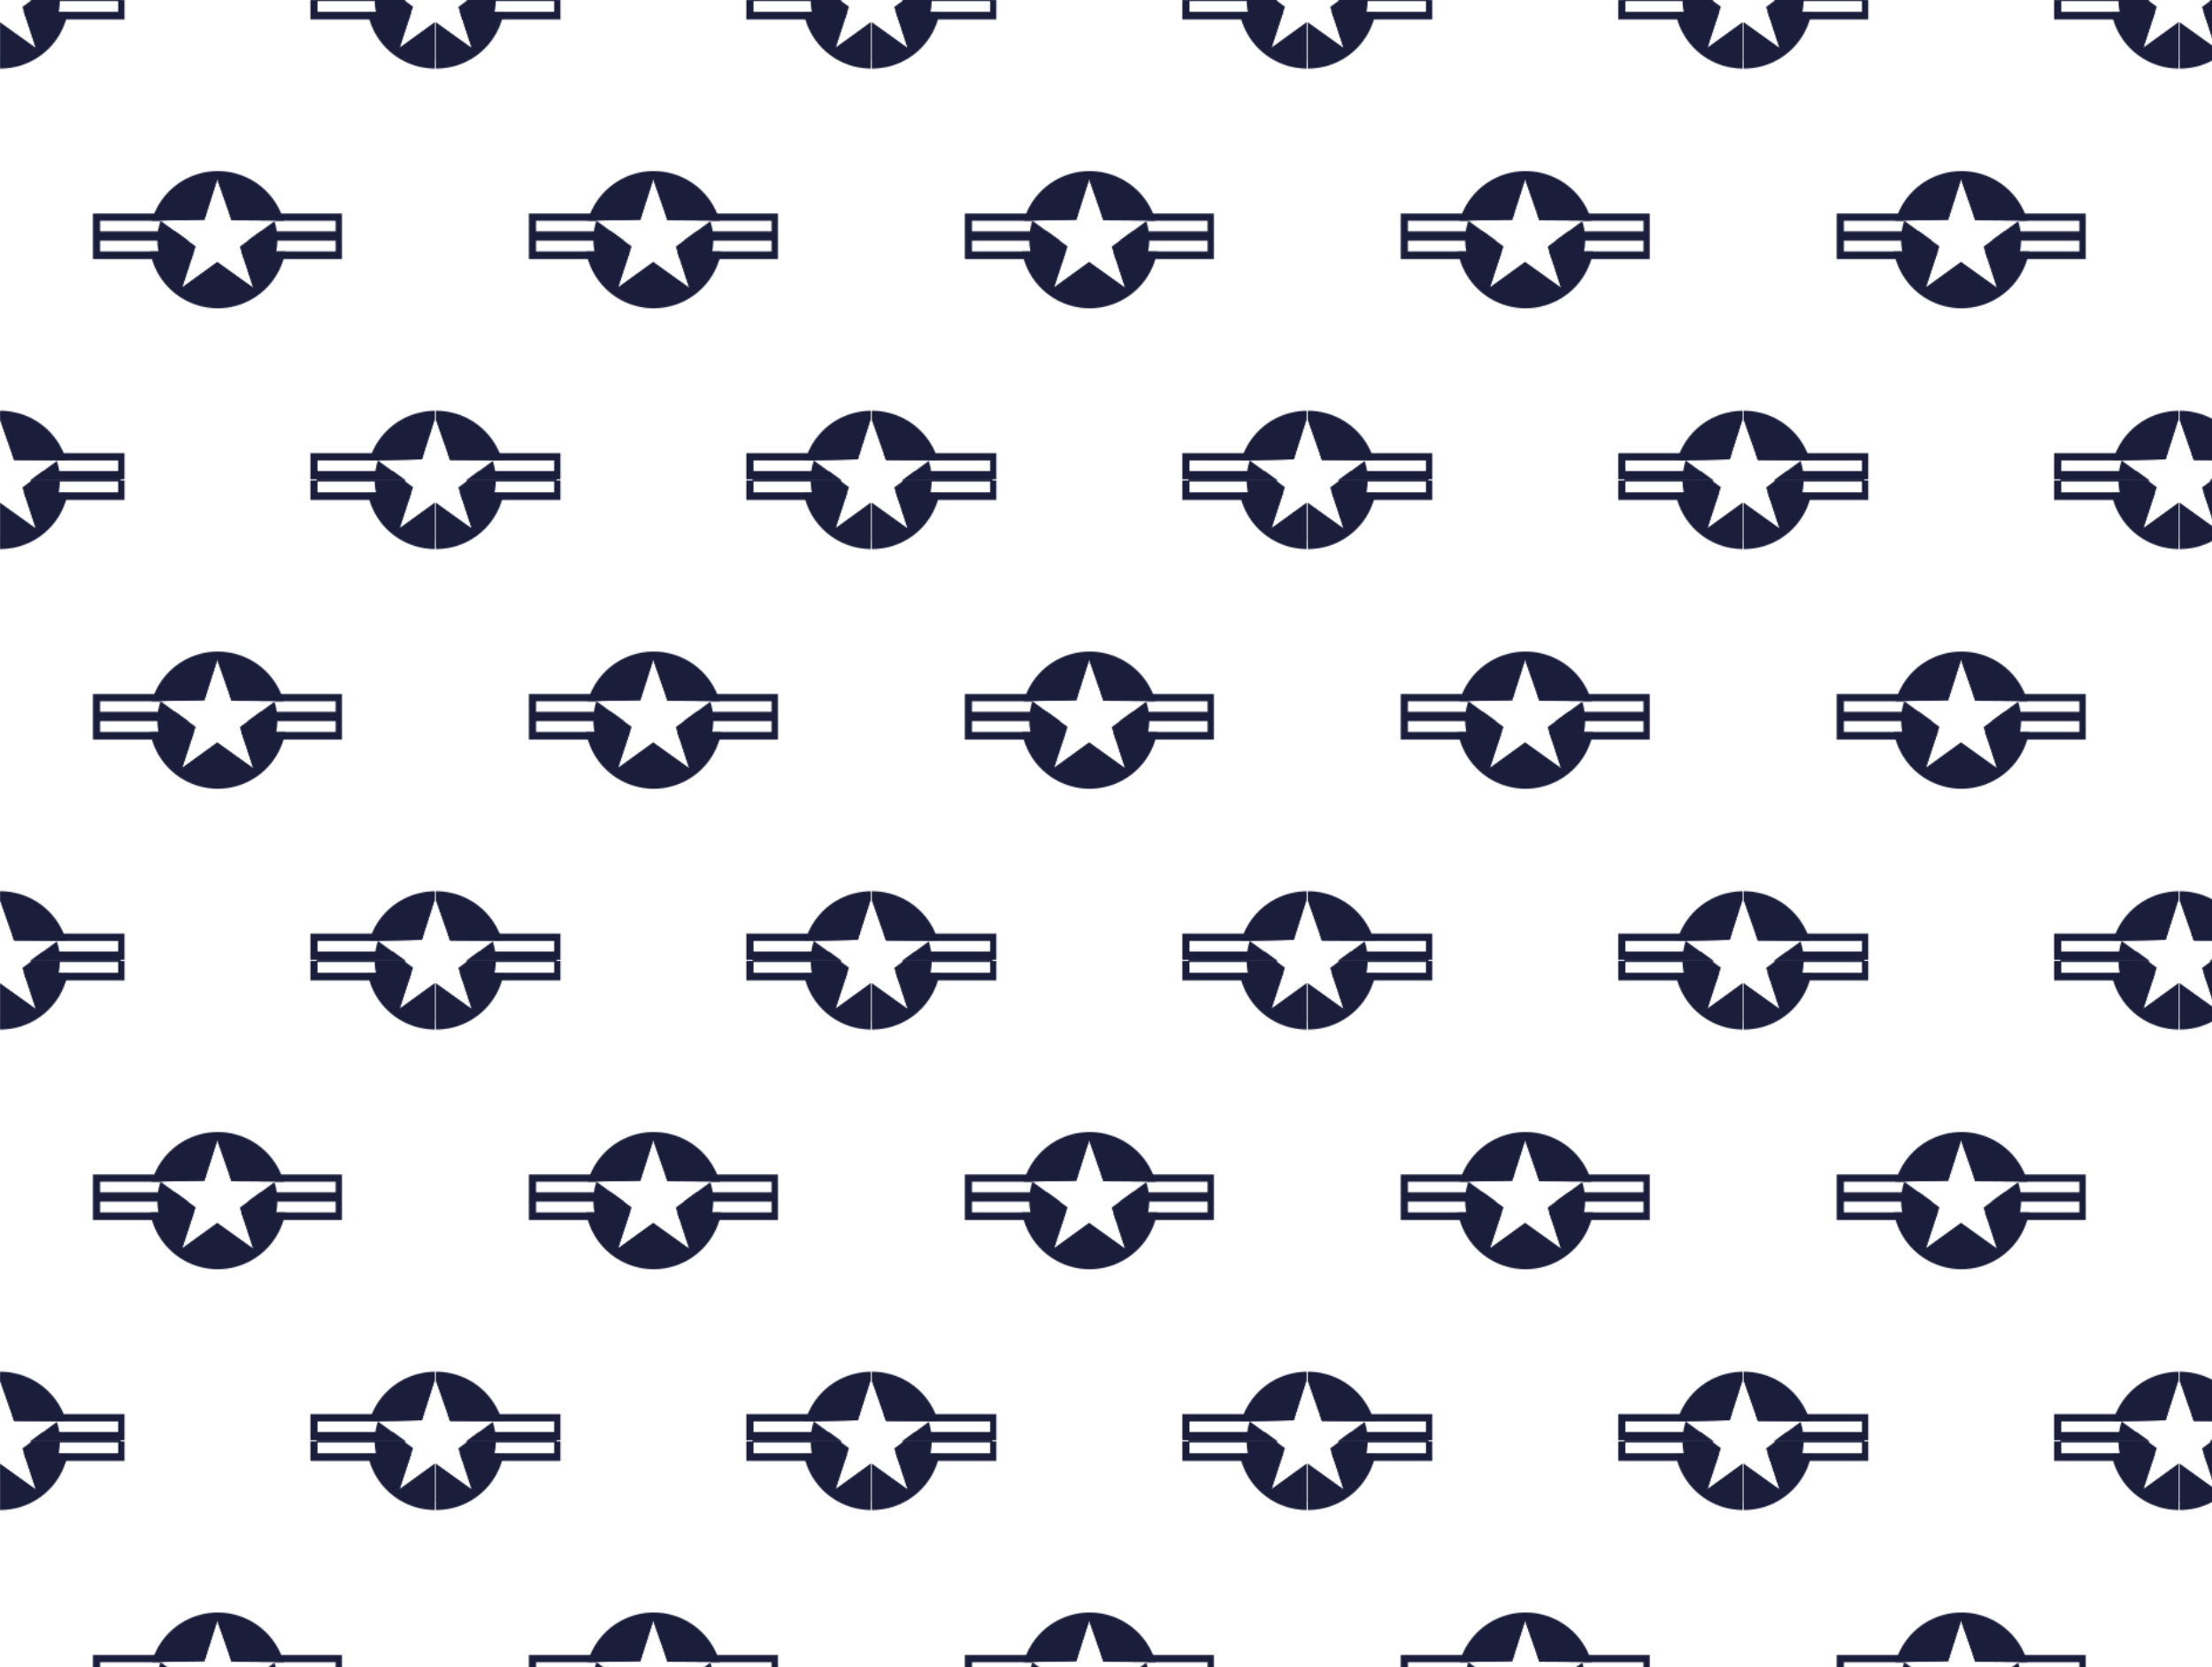 <svg xmlns="http://www.w3.org/2000/svg" xmlns:xlink="http://www.w3.org/1999/xlink" viewBox="0 0 1887.59 1422.57"><defs><style>.cls-1{fill:none;}.cls-2{fill:#1a1e3b;}.cls-3{fill:url(#AmericanPattern2);}</style><pattern id="AmericanPattern2" data-name="AmericanPattern2" width="371.13" height="409.07" patternUnits="userSpaceOnUse" viewBox="0 0 371.13 409.07"><rect class="cls-1" width="371.13" height="409.07"/><path class="cls-2" d="M360,392l10.85-34a51.22,51.22,0,0,0-48.34,34.7Z"/><path class="cls-2" d="M419.67,393.35,390.23,415l11.48,35.2-30.71-22L341,450l11.49-35.2-30-21.85a51.18,51.18,0,1,0,97.18.44Z"/><path class="cls-2" d="M322.71,393l-.41-.3,37.71-.75,11-34.36,12.24,34.86,37.2.25-.4.3h7.66a58.57,58.57,0,0,0-112.62,0Z"/><polygon class="cls-2" points="335.26 401.93 270.22 401.93 270.22 409.92 346.31 409.92 335.26 401.93"/><polygon class="cls-2" points="350.92 419.16 271 419.16 271 392.94 322.6 392.94 322.19 392.65 359.89 391.9 361.55 386.7 264.89 386.7 264.89 425.65 348.8 425.65 350.92 419.16"/><path class="cls-2" d="M12.11,392.53l36.24.25A51.21,51.21,0,0,0,0,358.08Z"/><path class="cls-2" d="M48.54,393.35,19.1,415l11.49,35.2-30.71-22-30,21.72,11.49-35.2-30-21.85a51.17,51.17,0,0,0-2.67,16.35A51.19,51.19,0,0,0-.12,460.45a51.19,51.19,0,0,0,51.18-51.19A51.36,51.36,0,0,0,48.54,393.35Z"/><path class="cls-2" d="M-48.42,393l-.4-.3,37.7-.75,11-34.36L12.1,392.42l37.2.25-.4.3h7.66A58.58,58.58,0,0,0,.25,350.52,58.58,58.58,0,0,0-56.06,393Z"/><polygon class="cls-2" points="36.6 401.93 25.67 409.92 103 409.92 103 401.93 36.6 401.93"/><polygon class="cls-2" points="9.99 386.7 11.98 392.4 49.19 392.65 48.79 392.94 100.87 392.94 100.87 419.16 20.38 419.16 22.49 425.65 106.24 425.65 106.24 386.7 9.99 386.7"/><path class="cls-2" d="M197.67,188l36.24.24a51.23,51.23,0,0,0-48.33-34.7Z"/><path class="cls-2" d="M174.45,187.5l10.86-34A51.2,51.2,0,0,0,137,188.25Z"/><path class="cls-2" d="M234.1,188.82l-29.44,21.65,11.49,35.21-30.71-22-30,21.73L167,210.22l-30-21.85a51.18,51.18,0,1,0,97.18.45Z"/><path class="cls-2" d="M137.15,188.43l-.41-.3,37.7-.74,11-34.37,12.23,34.87,37.21.24-.41.3h7.66a58.57,58.57,0,0,0-112.61,0Z"/><path class="cls-2" d="M206.05,214.65l10.09,30.91-30.71-22-30,21.72,10-30.66H128.13a58.56,58.56,0,0,0,115.36,0Z"/><polygon class="cls-2" points="149.7 197.4 84.66 197.4 84.66 205.39 160.75 205.39 149.7 197.4"/><polygon class="cls-2" points="222.16 197.4 211.24 205.39 288.56 205.39 288.56 197.4 222.16 197.4"/><polygon class="cls-2" points="165.36 214.63 85.44 214.63 85.44 188.41 137.03 188.41 136.63 188.11 174.33 187.36 175.99 182.17 79.32 182.17 79.32 221.12 163.24 221.12 165.36 214.63"/><polygon class="cls-2" points="195.55 182.17 197.55 187.86 234.75 188.11 234.35 188.41 286.44 188.41 286.44 214.63 205.94 214.63 208.06 221.12 291.81 221.12 291.81 182.17 195.55 182.17"/><path class="cls-2" d="M419.67-15.72,390.23,5.94l11.48,35.2L371,19.17,341,40.89l11.49-35.2-30-21.85A51.17,51.17,0,0,0,319.82.19,51.18,51.18,0,0,0,371,51.38,51.19,51.19,0,0,0,422.19.19,51.36,51.36,0,0,0,419.67-15.72Z"/><path class="cls-2" d="M391.62,10.11,401.7,41,371,19.05,341,40.78l10-30.67H313.7a58.56,58.56,0,0,0,57.68,48.44,58.56,58.56,0,0,0,57.68-48.44Z"/><polygon class="cls-2" points="335.26 -7.14 270.22 -7.14 270.22 0.85 346.31 0.85 335.26 -7.14"/><polygon class="cls-2" points="350.92 10.09 271 10.09 271 -16.13 322.6 -16.13 322.19 -16.42 359.89 -17.17 361.55 -22.37 264.89 -22.37 264.89 16.58 348.8 16.58 350.92 10.09"/><path class="cls-2" d="M48.54-15.72,19.1,5.94l11.49,35.2-30.71-22-30,21.72L-18.6,5.69l-30-21.85A51.17,51.17,0,0,0-51.31.19,51.19,51.19,0,0,0-.12,51.38,51.19,51.19,0,0,0,51.06.19,51.36,51.36,0,0,0,48.54-15.72Z"/><path class="cls-2" d="M20.49,10.11,30.57,41l-30.71-22-30,21.73,10-30.67H-57.43A58.56,58.56,0,0,0,.25,58.55,58.56,58.56,0,0,0,57.93,10.11Z"/><polygon class="cls-2" points="36.6 -7.14 25.67 0.85 103 0.85 103 -7.14 36.6 -7.14"/><polygon class="cls-2" points="9.99 -22.37 11.98 -16.67 49.19 -16.42 48.79 -16.13 100.87 -16.13 100.87 10.09 20.38 10.09 22.49 16.58 106.24 16.58 106.24 -22.37 9.99 -22.37"/></pattern></defs><title>Asset 4</title><g id="Layer_2" data-name="Layer 2"><g id="Layer_1-2" data-name="Layer 1"><rect class="cls-3" width="1887.59" height="1422.57"/></g></g></svg>